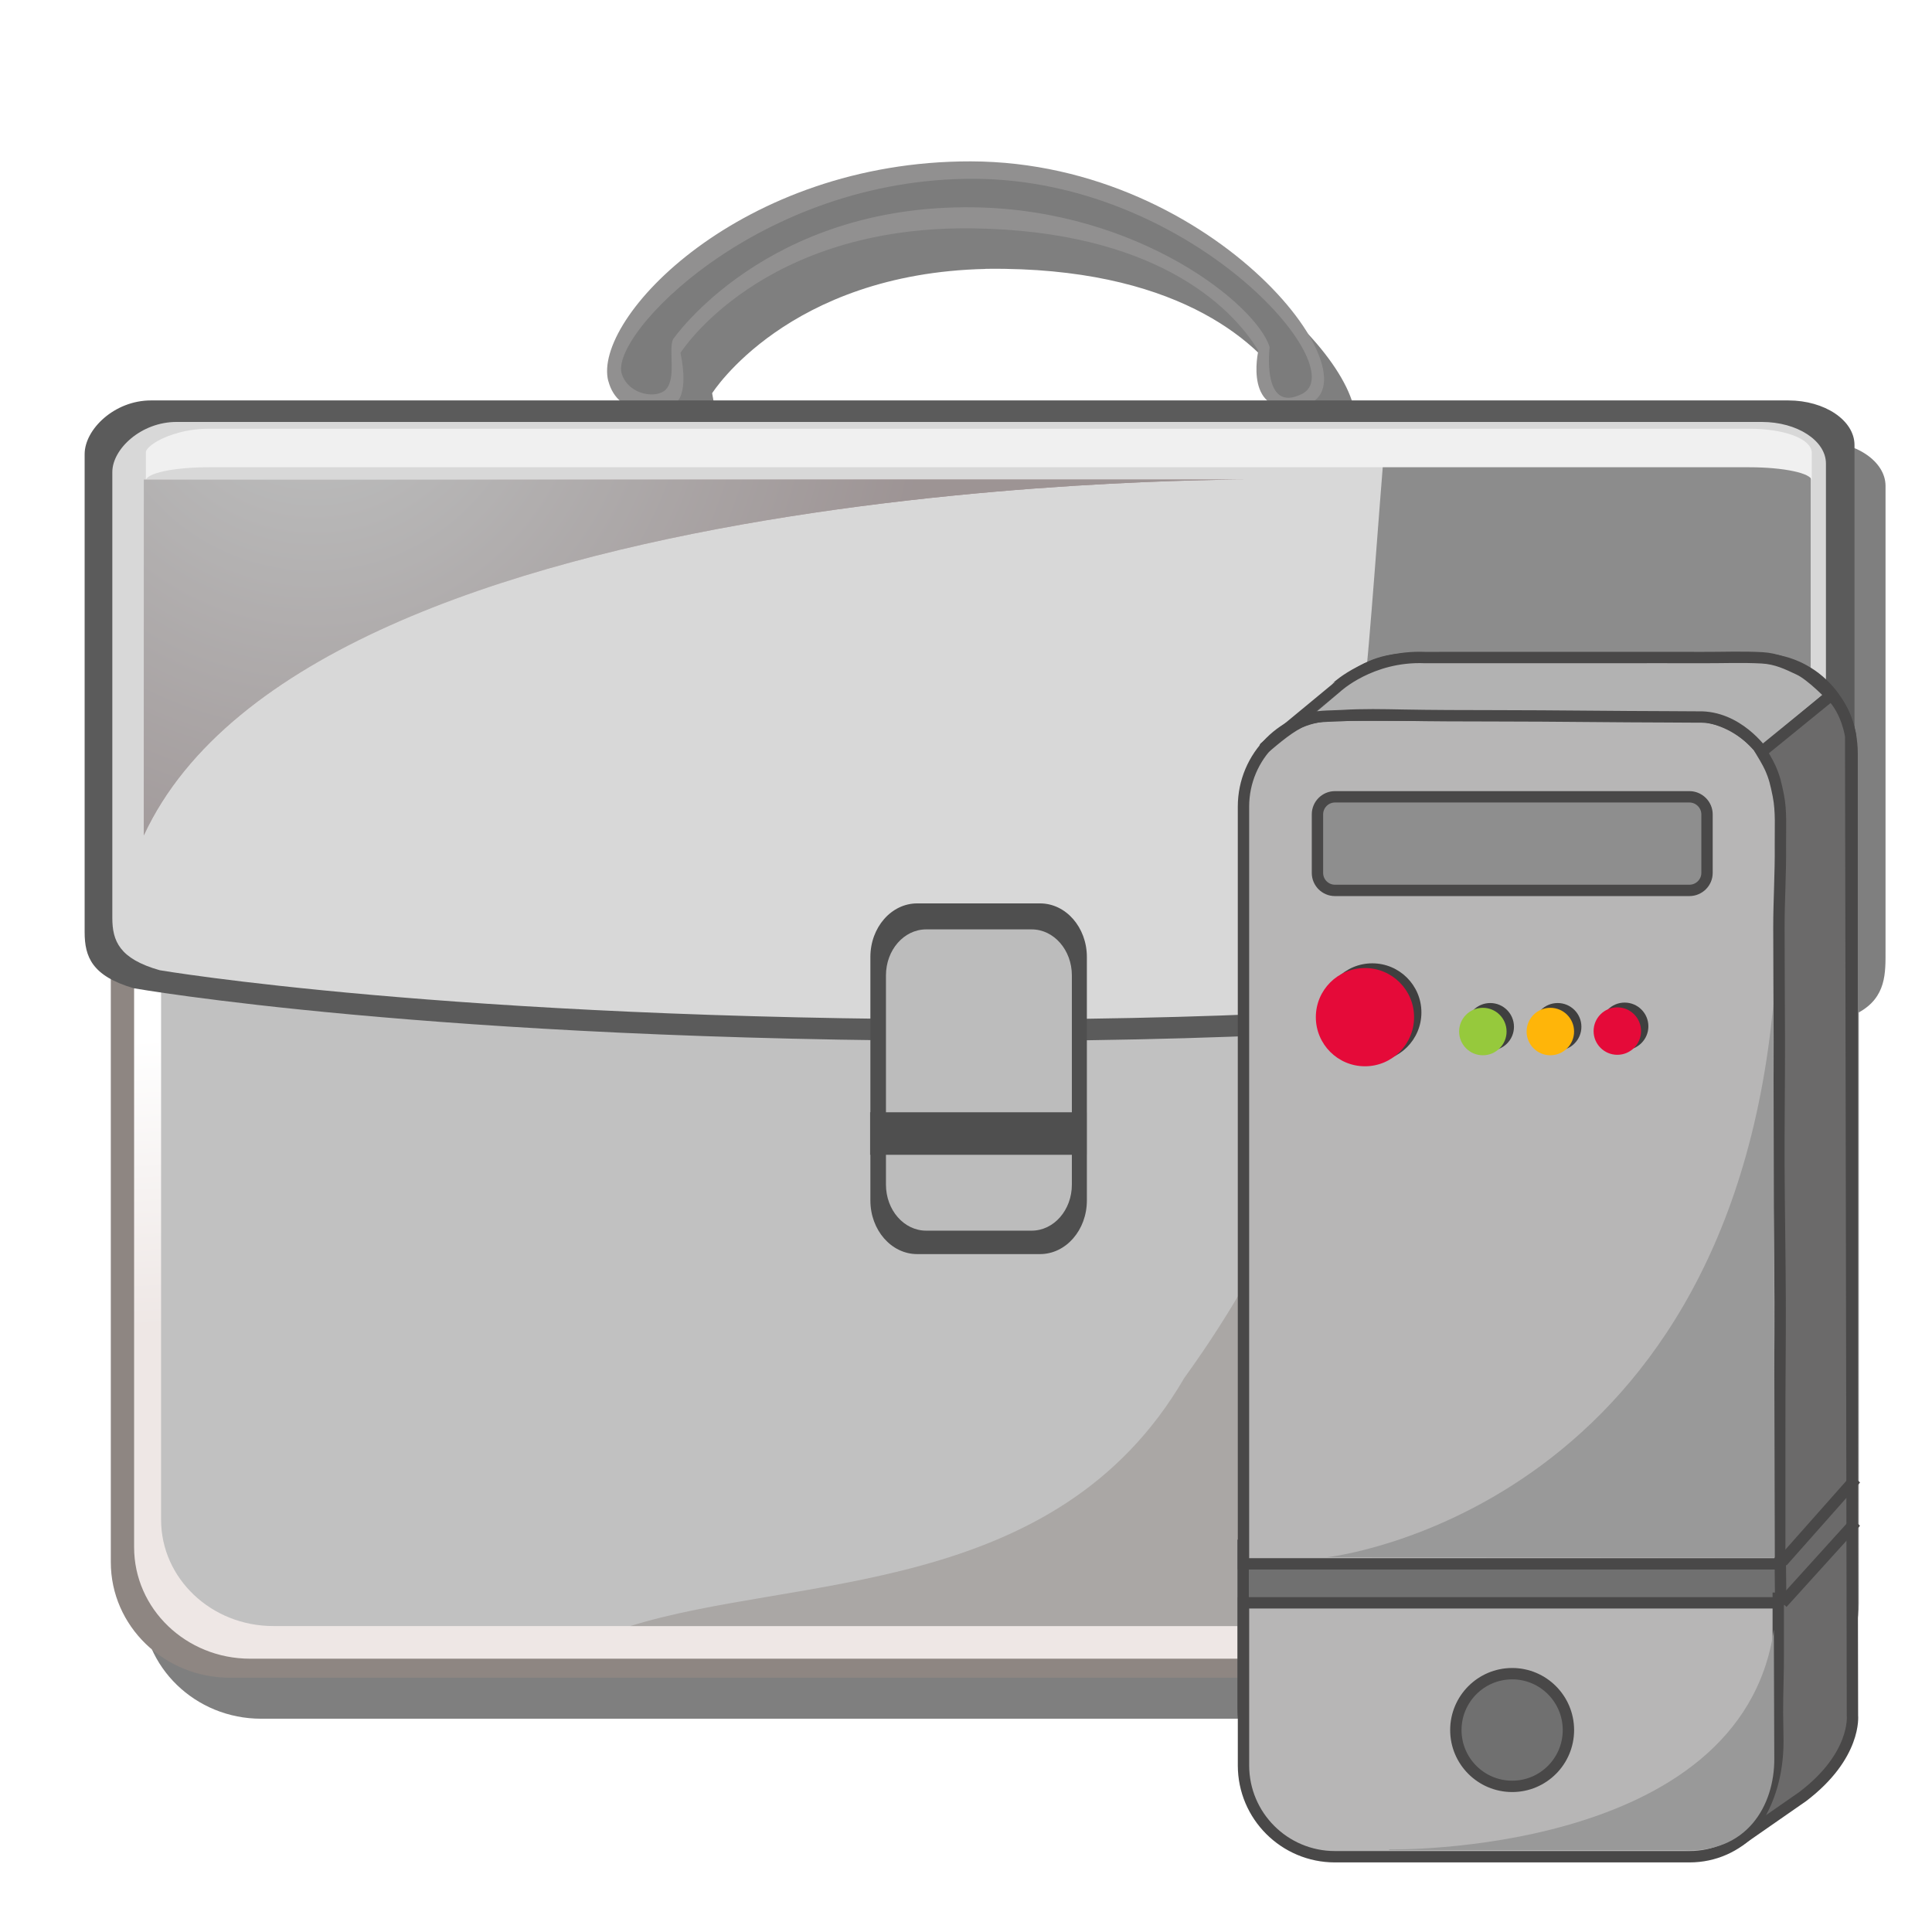 <?xml version="1.0" encoding="UTF-8" standalone="no"?>
<svg
   xmlns:dc="http://purl.org/dc/elements/1.1/"
   xmlns:cc="http://creativecommons.org/ns#"
   xmlns:rdf="http://www.w3.org/1999/02/22-rdf-syntax-ns#"
   xmlns:svg="http://www.w3.org/2000/svg"
   xmlns="http://www.w3.org/2000/svg"
   xmlns:sodipodi="http://sodipodi.sourceforge.net/DTD/sodipodi-0.dtd"
   xmlns:inkscape="http://www.inkscape.org/namespaces/inkscape"
   version="1.1"
   xml:space="preserve"
   height="219px"
   viewBox="-0.001 -0.68 219 219"
   width="219px"
   enable-background="new -0.001 -0.68 198 170"
   y="0px"
   x="0px"
   id="svg2"
   inkscape:version="0.48.4 r9939"
   sodipodi:docname="capability.svg"><sodipodi:namedview
   pagecolor="#ffffff"
   bordercolor="#666666"
   borderopacity="1"
   objecttolerance="10"
   gridtolerance="10"
   guidetolerance="10"
   inkscape:pageopacity="0"
   inkscape:pageshadow="2"
   inkscape:window-width="640"
   inkscape:window-height="480"
   id="namedview55"
   showgrid="false"
   inkscape:zoom="1.1912814"
   inkscape:cx="109.5"
   inkscape:cy="109.5"
   inkscape:window-x="0"
   inkscape:window-y="0"
   inkscape:window-maximized="0"
   inkscape:current-layer="svg2" />
	<defs
   id="defs6">
		<filter
   id="filter4110">
			<feGaussianBlur
   stdDeviation="2.049"
   id="feGaussianBlur9" />
		</filter>
		<radialGradient
   id="radialGradient3013"
   gradientUnits="userSpaceOnUse"
   cy="15.97"
   cx="25.89"
   gradientTransform="matrix(0.997,0,0,0.997,9.836,23.413)"
   r="78.09">
			<stop
   stop-color="#FFF"
   offset="0.157"
   id="stop12" />
			<stop
   stop-color="#724548"
   offset="0.899"
   id="stop14" />
		</radialGradient>
		<linearGradient
   id="linearGradient3022"
   y2="135.1"
   gradientUnits="userSpaceOnUse"
   x2="100.2"
   gradientTransform="matrix(1.016,0,0,1.016,9.531,17.602)"
   y1="30.36"
   x1="94.41">
			<stop
   stop-color="#FFF"
   offset="0.298"
   id="stop17" />
			<stop
   stop-color="#FFF"
   offset="0.596"
   id="stop19" />
			<stop
   stop-color="#EEE7E5"
   offset="0.904"
   id="stop21" />
		</linearGradient>
	</defs>
	<path
   d="m113.6,22.17c-26-0.052-42.95,17.82-41.09,24.94,0.245,0.937,0.69,1.631,1.25,2.156h-53.16c-4.152,0-7.531,3.296-7.531,6.094v54.19c0,2.196,0.521,3.994,3.031,5.344v66.16c0,7.237,6.037,13.09,13.5,13.09h167.6c7.466,0,13.5-5.858,13.5-13.09v-66.97c3.14-1.73,3.031-4.507,3.031-7v-52.68c0-2.794-3.358-5.062-7.5-5.062h-53.62c5.679-4.502-12.7-27.04-39-27.09zm-1.906,7.625c0.725-0.017,1.465-0.011,2.219,0,20.22,0.306,29.13,8.622,32.28,13.88,0,0-0.896,3.858,1,5.594h-66.72c1.097-1.549,0.294-5.107,0.25-5.375,0,0,8.541-13.58,31-14.09z"
   fill-opacity="0.502"
   filter="url(#filter4110)"
   fill="#000"
   id="path23" />
	<path
   fill="#919090"
   d="m68.96,42.52c1.077,4.114,6.006,3.914,7.662,2.464,1.5-1.315,0.562-5.38,0.514-5.667,0,0,9.115-14.48,33.23-14.11,20.22,0.306,29.12,8.621,32.27,13.88,0,0-1.789,7.706,4.957,6.265,9.556-2.044-9.49-27.68-37.54-27.74-26-0.053-42.96,17.8-41.1,24.92z"
   id="path25" />
	<path
   fill="#7c7c7c"
   d="m70.49,41.74c0.846,2.43,3.984,2.778,4.979,1.736,1.228-1.29,0.274-4.473,0.82-5.694,0,0,10.52-15.33,34.14-14.96,18.69,0.29,32,11.06,33.49,15.84,0,0-0.951,7.66,3.693,5.296,5.835-2.967-12.64-24.24-37.12-24.37-24.47-0.129-41.53,17.78-40,22.15z"
   id="path27" />
	<path
   fill="#8e8682"
   d="m207.2,176.4c0,7.236-6.053,13.1-13.52,13.1h-167.6c-7.463,0-13.52-5.865-13.52-13.1v-97.9c0-7.233,6.057-13.1,13.52-13.1h167.6c7.466,0,13.52,5.869,13.52,13.1v97.95z"
   id="path29" />
	<path
   fill="url(#linearGradient3022)"
   d="m204.5,174.7c0,6.979-5.888,12.64-13.15,12.64h-163c-7.266,0-13.15-5.659-13.15-12.64v-94.49c0-6.98,5.889-12.64,13.15-12.64h162.9c7.264,0,13.15,5.664,13.15,12.64v94.53z"
   id="path31" />
	<path
   fill="#c1c1c1"
   d="m201.4,171.6c0,6.646-5.692,12.04-12.72,12.04h-157.7c-7.025,0-12.72-5.398-12.72-12.04v-90.05c0-6.651,5.699-12.04,12.72-12.04h157.7c7.032,0,12.72,5.395,12.72,12.04v90.06z"
   id="path33" />
	<path
   opacity="0.44"
   d="m188.7,69.5h-33.28c-2.571,31.35,1.573,54.53-21.18,86.02-14.59,25.07-44.13,22.28-62.79,28.12h117.3c7.032,0,12.72-5.398,12.72-12.04v-90.05c0-6.651-5.692-12.04-12.72-12.04z"
   fill="#8e8682"
   id="path35" />
	<path
   fill="#5b5b5b"
   d="m205.9,110.1c4.459-1.631,4.314-4.794,4.314-7.589v-52.74c0-2.794-3.366-5.061-7.508-5.061h-185.6c-4.152,0-7.513,3.292-7.513,6.09v54.18c0,2.795,0.827,4.971,5.552,6.359,0,0,33.74,5.976,96.94,5.976s93.84-7.217,93.84-7.217z"
   id="path37" />
	<path
   fill="#d8d8d8"
   d="m202.8,108.1c4.31-1.521,4.177-4.47,4.177-7.079v-49.15c0-2.606-3.261-4.722-7.273-4.722h-179.7c-4.016,0-7.273,3.072-7.273,5.68v50.54c0,2.61,0.8,4.636,5.374,5.929,0,0,32.66,5.58,93.84,5.58s90.83-6.734,90.83-6.734z"
   id="path39" />
	<path
   opacity="0.6"
   d="m198.1,48.31h-41.03c-1.851,21.47-2.588,43.26-8.133,63.24,35.06-1.748,52.21-5.488,52.21-5.488,4.235-1.444,4.099-4.235,4.099-6.707v-46.58c0.001-2.471-3.197-4.472-7.142-4.472z"
   fill="#5b5b5b"
   id="path41" />
	<path
   fill="#f0f0f0"
   d="M198.4,47.92h-174.8c-3.904,0-7.064,1.84-7.064,2.674v3.206c0-0.835,3.16-1.514,7.064-1.514h174.7c3.902,0,7.07,0.678,7.07,1.514v-3.214c-0.104-1.566-3.168-2.665-7.07-2.665z"
   id="path43" />
	<path
   opacity="0.71"
   d="m16.3,94.01v-40.33h126.5s-107.3-1.086-126.5,40.33z"
   fill="url(#radialGradient3013)"
   id="path45" />
	<path
   opacity="0.71"
   d="m16.3,94.01v-40.33h126.5s-107.3-1.086-126.5,40.33z"
   fill="#a2a2a2"
   id="path47" />
	<path
   fill="#4f4f4f"
   d="m123.2,135.4c0,3.356-2.376,6.077-5.305,6.077h-13.93c-2.931,0-5.305-2.721-5.305-6.077v-27.6c0-3.355,2.375-6.076,5.305-6.076h13.93c2.93,0,5.305,2.721,5.305,6.076v27.6z"
   id="path49" />
	<path
   fill="#bcbcbc"
   d="m121.5,133.6c0,2.884-2.04,5.22-4.557,5.22h-11.96c-2.518,0-4.557-2.336-4.557-5.22v-23.71c0-2.883,2.039-5.22,4.557-5.22h11.96c2.518,0,4.557,2.337,4.557,5.22v23.71z"
   id="path51" />
	<rect
   height="4.821"
   width="24.54"
   y="125.4"
   x="98.63"
   fill="#4f4f4f"
   id="rect53" />
<g
   transform="translate(3.109,-2.262)"
   id="g3070"><path
     style="fill:#707070;stroke:#494848;stroke-width:1.288"
     inkscape:connector-curvature="0"
     id="path24"
     d="m 137.805,178.8 v 16.56 c 0,5.714 5.265,10.35 11.75,10.35 h 45.54 c 6.486,0 11.74,-4.637 11.74,-10.35 v -18.61 h -69.03 v 1.984 z" /><path
     style="fill:#8e8e8e;stroke:#494848;stroke-width:1.288"
     inkscape:connector-curvature="0"
     id="path26"
     d="m 206.833,86.98 c 0,-5.907 -4.637,-10.69 -10.36,-10.69 h -40.17 c -5.723,0 -10.37,4.784 -10.37,10.69 v 88.58 h 60.9 V 86.97 z" /><path
     style="fill:#b7b6b6;stroke:#494848;stroke-width:1.288"
     inkscape:connector-curvature="0"
     id="path28"
     d="m 137.845,201.7 c 0,5.713 4.644,10.35 10.37,10.35 h 40.18 c 5.724,0 9.888,-4.746 10.36,-10.35 v -18.43 h -60.91 v 18.54 z m 30.46,-10.4 c 3.517,0 6.372,2.864 6.372,6.391 0,3.527 -2.854,6.382 -6.372,6.382 -3.528,0 -6.389,-2.856 -6.389,-6.382 0,-3.526 2.861,-6.391 6.389,-6.391 z" /><path
     style="fill:#b7b6b6;stroke:#494848;stroke-width:1.288"
     inkscape:connector-curvature="0"
     id="path30"
     d="m 198.753,93.02 c 0,-5.724 -4.636,-10.36 -10.36,-10.36 h -40.18 c -5.724,0 -10.37,4.635 -10.37,10.36 v 85.83 h 60.91 V 93.02 z m -8.366,7.516 c 0,1.09 -0.905,1.976 -1.994,1.976 h -40.18 c -1.096,0 -1.983,-0.886 -1.983,-1.976 v -6.647 c 0,-1.09 0.887,-1.985 1.983,-1.985 h 40.18 c 1.088,0 1.994,0.895 1.994,1.985 v 6.647 z" /><path
     style="fill:#b2b2b2;stroke:#494848;stroke-width:1.288"
     inkscape:connector-curvature="0"
     id="path32"
     d="m 140.193,86.41 c 0.004,-0.001 8.21,-6.924 8.21,-6.924 0,0 3.86,-3.615 9.987,-3.369 1.115,0 2.229,0 3.343,-6.56e-4 2.72,-0.004 5.438,0 8.158,-6.55e-4 3.427,-6.36e-4 6.853,-0.004 10.28,0 3.233,0.004 6.464,-0.012 9.698,0.002 2.249,0.01 4.501,-0.089 6.746,0.032 1.662,0.09 2.88,0.699 4.217,1.326 1.387,0.651 3.573,2.931 3.573,2.931 l -7.72,6.433 c 0,0 -2.819,-4.105 -7.291,-3.982 -1.191,-0.008 -2.381,-0.018 -3.571,-0.021 -2.913,-0.008 -5.825,-0.028 -8.737,-0.054 -3.657,-0.033 -7.314,-0.057 -10.97,-0.061 -3.382,-0.004 -6.767,-0.008 -10.15,-0.071 -2.287,-0.043 -4.561,-0.099 -6.966,0.049 -1.427,0.088 -2.95,-0.021 -4.272,0.527 -1.586,0.654 -3.208,2.075 -4.536,3.184 z" /><path
     style="fill:#6b6a6a;stroke:#494848;stroke-width:1.288"
     inkscape:connector-curvature="0"
     id="path34"
     d="m 198.463,182.1 c 0.008,1.845 -0.008,4.954 0,6.801 0.011,2.336 -0.099,4.467 -0.092,6.801 0.003,0.987 0.046,2.276 0.046,3.264 0,7.857 -4.412,11.29 -4.412,11.29 l 7.231,-5.026 c 6.128,-4.657 5.636,-9.19 5.636,-9.19 l -0.2,-111 c 0,0 -0.368,-2.818 -2.206,-4.656 l -7.904,6.433 c 0,0 0.73,1.196 1.01,1.839 0.467,1.062 0.624,1.759 0.889,3.063 0.375,1.832 0.224,3.844 0.245,5.698 0.035,3.086 -0.171,6.213 -0.169,9.298 0.003,4.219 0.035,8.418 0.046,12.64 0.014,4.849 -0.067,9.718 -0.046,14.57 0.025,5.062 0.122,10.06 0.139,15.12 0.017,4.943 -0.059,9.856 -0.046,14.8 0.014,4.559 -0.014,9.314 0,13.88 0.001,0.243 0.046,0.355 0.046,0.598" /><line
     style="fill:#353434;stroke:#494848;stroke-width:1.288"
     id="line36"
     x1="198.923"
     x2="207.253"
     y1="178.6"
     y2="169.2" /><line
     style="fill:#353434;stroke:#494848;stroke-width:1.288"
     id="line38"
     x1="198.923"
     x2="207.253"
     y1="183.3"
     y2="174.1" /><line
     style="fill:#8e8e8e;stroke:#494848;stroke-width:1.288"
     id="line40"
     x1="198.683"
     x2="198.743"
     y1="177.5"
     y2="183.5" /><path
     style="fill:#999999"
     inkscape:connector-curvature="0"
     id="path42"
     d="m 147.303,178.1 c 0,0 50.77,0.046 50.77,0.046 l -0.164,-62.78 c -5.413,57.84 -50.61,62.74 -50.61,62.74 z" /><path
     style="fill:#999999"
     inkscape:connector-curvature="0"
     id="path44"
     d="m 154.363,211.3 h 33.24 c 7.316,0.446 10.43,-5.083 10.41,-10.34 l -0.053,-14.64 c -3.69,25.7 -43.6,24.9 -43.6,24.9 z" /><circle
     style="fill:#3f3f3f"
     sodipodi:ry="8.6459999"
     sodipodi:rx="8.6459999"
     sodipodi:cy="94.18"
     sodipodi:cx="53.669998"
     id="circle46"
     r="8.646"
     transform="matrix(0.644,0,0,0.644,117.881,55.695)"
     cy="94.18"
     cx="53.67"
     d="m 62.316,94.18 c 0,4.775 -3.871,8.646 -8.646,8.646 -4.775,0 -8.646,-3.871 -8.646,-8.646 0,-4.775 3.871,-8.646 8.646,-8.646 4.775,0 8.646,3.871 8.646,8.646 z" /><circle
     style="fill:#3f3f3f"
     sodipodi:ry="4.1760001"
     sodipodi:rx="4.1760001"
     sodipodi:cy="96.620003"
     sodipodi:cx="98.089996"
     id="circle48"
     r="4.176"
     transform="matrix(0.644,0,0,0.644,117.881,55.695)"
     cy="96.62"
     cx="98.09"
     d="m 102.266,96.62 c 0,2.306 -1.87,4.176 -4.176,4.176 -2.306,0 -4.176,-1.87 -4.176,-4.176 0,-2.306 1.87,-4.176 4.176,-4.176 2.306,0 4.176,1.87 4.176,4.176 z" /><circle
     style="fill:#3f3f3f"
     sodipodi:ry="4.177"
     sodipodi:rx="4.177"
     sodipodi:cy="96.699997"
     sodipodi:cx="86.300003"
     id="circle50"
     r="4.177"
     transform="matrix(0.644,0,0,0.644,117.881,55.695)"
     cy="96.7"
     cx="86.3"
     d="m 90.477,96.7 c 0,2.307 -1.87,4.177 -4.177,4.177 -2.307,0 -4.177,-1.87 -4.177,-4.177 0,-2.307 1.87,-4.177 4.177,-4.177 2.307,0 4.177,1.87 4.177,4.177 z" /><circle
     style="fill:#3f3f3f"
     sodipodi:ry="4.177"
     sodipodi:rx="4.177"
     sodipodi:cy="96.699997"
     sodipodi:cx="74.43"
     id="circle52"
     r="4.177"
     transform="matrix(0.644,0,0,0.644,117.881,55.695)"
     cy="96.7"
     cx="74.43"
     d="m 78.607,96.7 c 0,2.307 -1.87,4.177 -4.177,4.177 -2.307,0 -4.177,-1.87 -4.177,-4.177 0,-2.307 1.87,-4.177 4.177,-4.177 2.307,0 4.177,1.87 4.177,4.177 z" /><circle
     style="fill:#e50a39"
     sodipodi:ry="8.6459999"
     sodipodi:rx="8.6459999"
     sodipodi:cy="95.010002"
     sodipodi:cx="52.380001"
     id="circle54"
     r="8.646"
     transform="matrix(0.644,0,0,0.644,117.881,55.695)"
     cy="95.01"
     cx="52.38"
     d="m 61.026,95.01 c 0,4.775 -3.871,8.646 -8.646,8.646 -4.775,0 -8.646,-3.871 -8.646,-8.646 0,-4.775 3.871,-8.646 8.646,-8.646 4.775,0 8.646,3.871 8.646,8.646 z" /><circle
     style="fill:#e50a39"
     sodipodi:ry="4.1760001"
     sodipodi:rx="4.1760001"
     sodipodi:cy="97.459999"
     sodipodi:cx="96.800003"
     id="circle56"
     r="4.176"
     transform="matrix(0.644,0,0,0.644,117.881,55.695)"
     cy="97.46"
     cx="96.8"
     d="m 100.976,97.46 c 0,2.306 -1.87,4.176 -4.176,4.176 -2.306,0 -4.176,-1.87 -4.176,-4.176 0,-2.306 1.87,-4.176 4.176,-4.176 2.306,0 4.176,1.87 4.176,4.176 z" /><circle
     style="fill:#ffb509"
     sodipodi:ry="4.177"
     sodipodi:rx="4.177"
     sodipodi:cy="97.540001"
     sodipodi:cx="85.010002"
     id="circle58"
     r="4.177"
     transform="matrix(0.644,0,0,0.644,117.881,55.695)"
     cy="97.54"
     cx="85.01"
     d="m 89.187,97.54 c 0,2.307 -1.87,4.177 -4.177,4.177 -2.307,0 -4.177,-1.87 -4.177,-4.177 0,-2.307 1.87,-4.177 4.177,-4.177 2.307,0 4.177,1.87 4.177,4.177 z" /><circle
     style="fill:#96c93c"
     sodipodi:ry="4.177"
     sodipodi:rx="4.177"
     sodipodi:cy="97.540001"
     sodipodi:cx="73.129997"
     id="circle60"
     r="4.177"
     transform="matrix(0.644,0,0,0.644,117.881,55.695)"
     cy="97.54"
     cx="73.13"
     d="m 77.307,97.54 c 0,2.307 -1.87,4.177 -4.177,4.177 -2.307,0 -4.177,-1.87 -4.177,-4.177 0,-2.307 1.87,-4.177 4.177,-4.177 2.307,0 4.177,1.87 4.177,4.177 z" /></g></svg>
